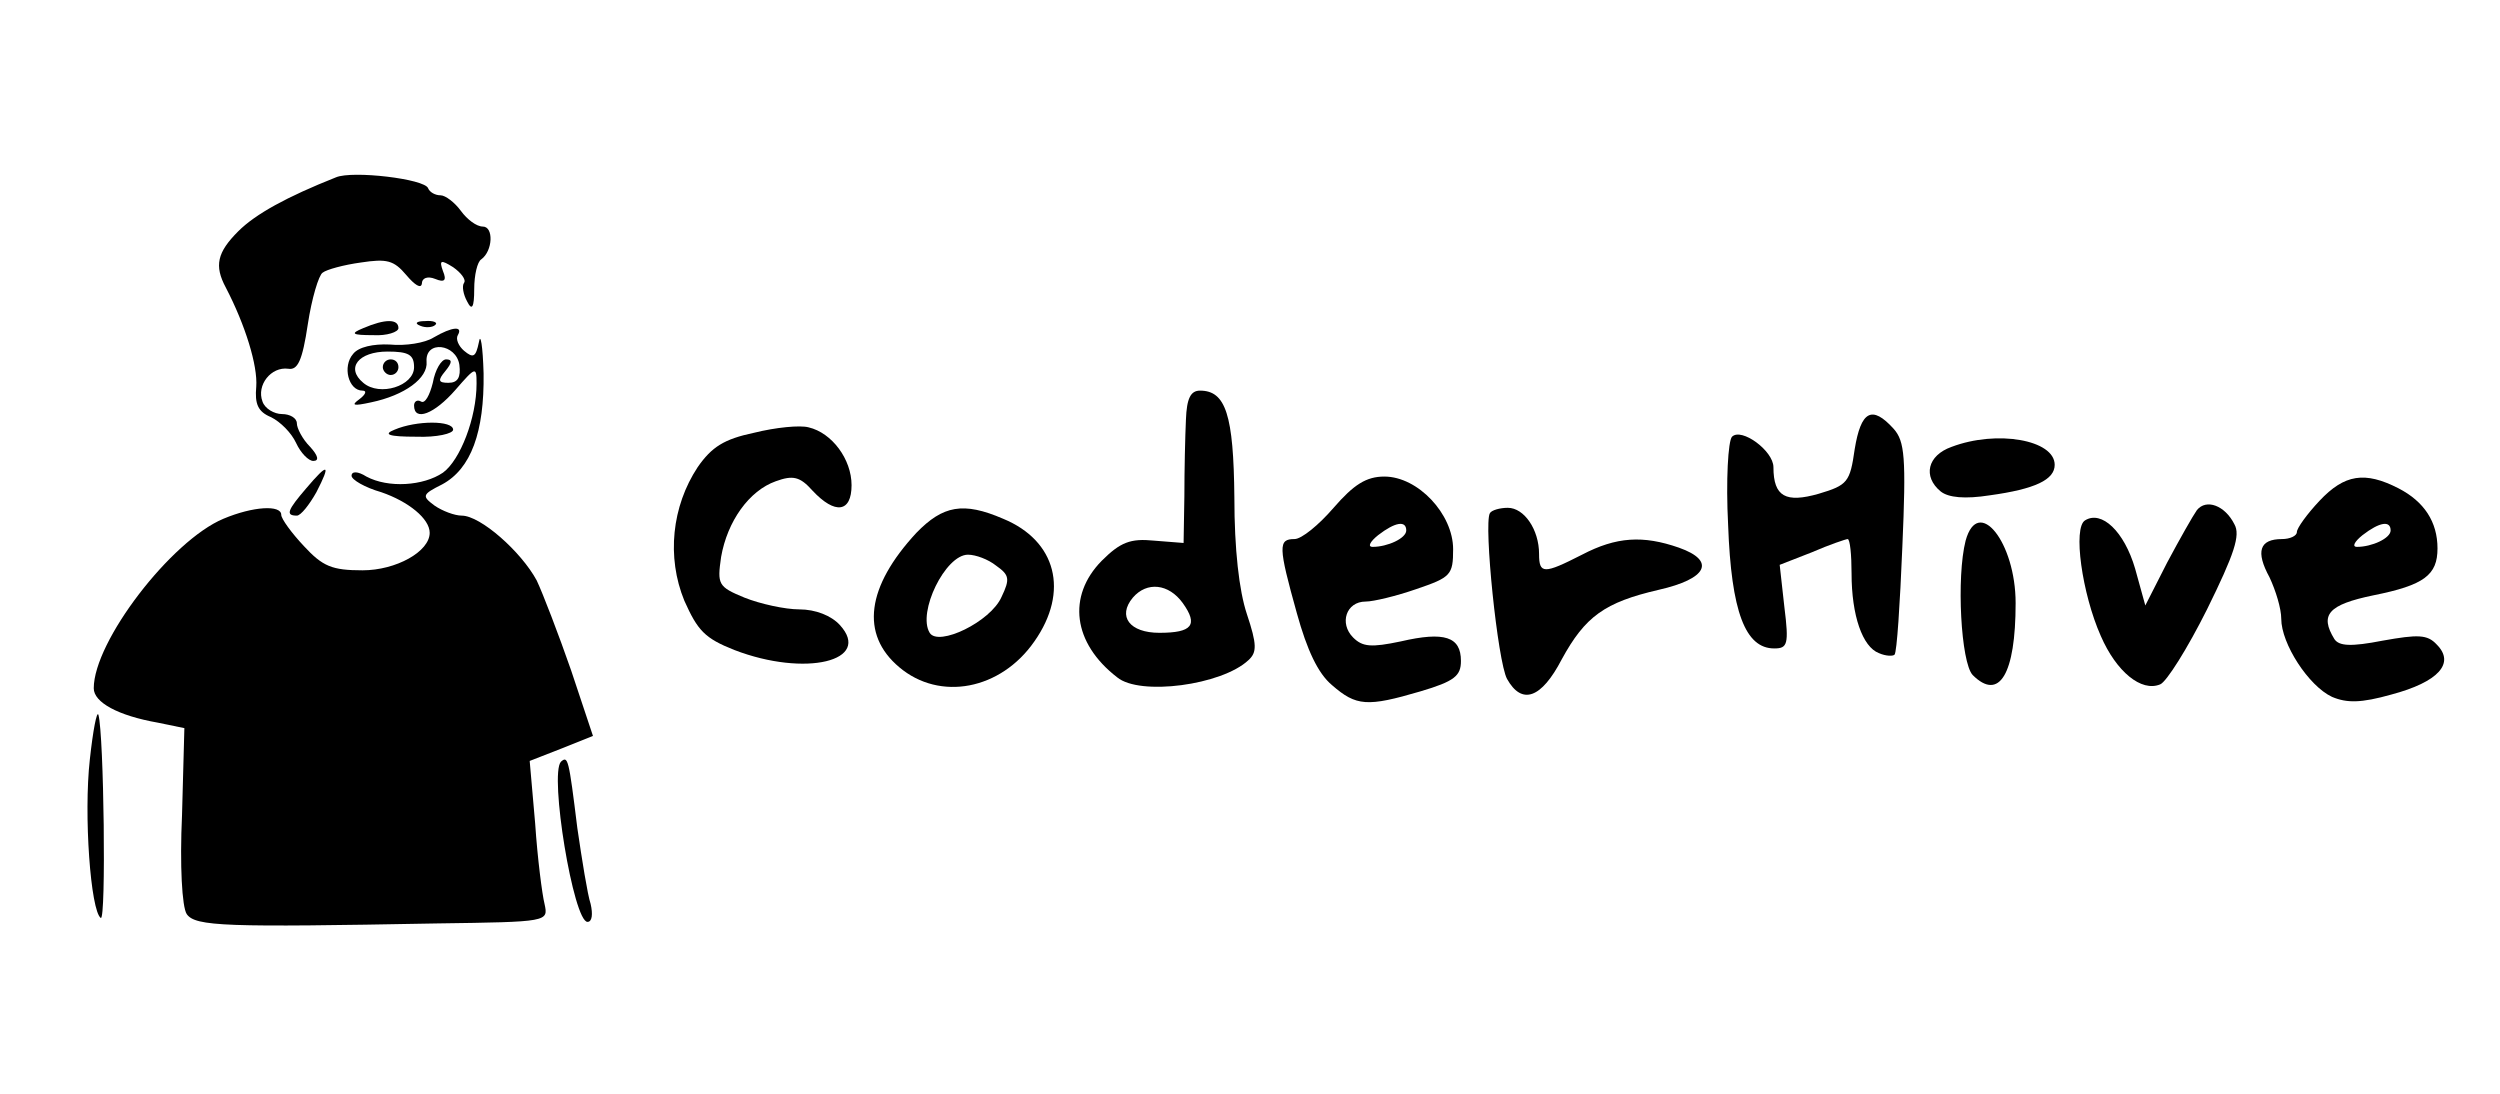 <?xml version="1.0" standalone="no"?>
<!DOCTYPE svg PUBLIC "-//W3C//DTD SVG 20010904//EN"
 "http://www.w3.org/TR/2001/REC-SVG-20010904/DTD/svg10.dtd">
<svg version="1.0" xmlns="http://www.w3.org/2000/svg"
 width="320pt" height="140pt" viewBox="0 0 320 140"
 preserveAspectRatio="xMidYMid meet">

<g transform="translate(0,140) scale(0.1,-0.1)"
fill="#000000" stroke="none">
<path d="M430 1173 c-63 -25 -103 -47 -125 -69 -27 -27 -31 -44 -16 -72 25
-48 41 -100 39 -127 -2 -22 2 -32 19 -39 12 -6 26 -20 32 -33 6 -13 16 -23 22
-23 8 0 6 7 -4 18 -10 10 -17 24 -17 30 0 7 -9 12 -19 12 -10 0 -22 7 -25 16
-8 21 11 45 33 42 12 -2 18 10 25 57 5 33 14 63 19 66 5 4 27 10 49 13 33 5
42 3 58 -16 11 -13 19 -18 20 -11 0 7 7 10 17 6 12 -5 15 -2 10 10 -5 14 -3
15 13 5 10 -7 17 -16 14 -20 -3 -4 -1 -15 4 -24 6 -12 9 -8 9 16 0 18 4 35 9
38 15 11 16 42 2 42 -8 0 -20 9 -28 20 -8 11 -20 20 -26 20 -7 0 -14 4 -16 9
-4 12 -97 23 -118 14z"/>
<path d="M465 980 c-17 -7 -15 -9 13 -9 17 -1 32 4 32 9 0 12 -17 12 -45 0z"/>
<path d="M538 983 c7 -3 16 -2 19 1 4 3 -2 6 -13 5 -11 0 -14 -3 -6 -6z"/>
<path d="M555 968 c-11 -7 -36 -11 -56 -9 -21 1 -40 -3 -47 -12 -14 -16 -6
-47 12 -47 6 0 4 -5 -4 -11 -11 -8 -8 -9 15 -4 43 9 73 31 71 52 -2 28 38 23
42 -4 2 -16 -2 -23 -14 -23 -13 0 -14 3 -4 15 9 11 9 15 1 15 -6 0 -14 -13
-17 -30 -4 -16 -10 -27 -15 -24 -5 3 -9 0 -9 -5 0 -21 26 -11 53 20 26 30 27
30 27 8 0 -44 -21 -98 -43 -114 -25 -17 -70 -20 -98 -5 -11 7 -19 7 -19 1 0
-5 17 -15 38 -21 35 -12 62 -34 62 -52 0 -24 -43 -48 -86 -48 -39 0 -51 5 -75
31 -16 17 -29 35 -29 40 0 13 -36 11 -74 -5 -67 -28 -166 -157 -166 -217 0
-18 31 -35 82 -44 l34 -7 -3 -111 c-3 -65 0 -118 6 -127 11 -16 50 -17 320
-12 143 2 143 2 138 25 -3 12 -9 58 -12 103 l-7 80 41 16 40 16 -28 84 c-16
46 -36 98 -44 115 -20 37 -72 83 -96 83 -9 0 -25 6 -35 13 -16 12 -16 14 10
27 37 20 54 67 53 142 -1 35 -4 53 -6 40 -4 -19 -7 -21 -19 -11 -7 6 -11 15
-8 20 7 12 -7 11 -31 -3z m-25 -38 c0 -24 -44 -38 -65 -20 -23 19 -6 40 31 40
27 0 34 -4 34 -20z"/>
<path d="M490 930 c0 -5 5 -10 10 -10 6 0 10 5 10 10 0 6 -4 10 -10 10 -5 0
-10 -4 -10 -10z"/>
<path d="M1518 863 c-1 -21 -2 -65 -2 -98 l-1 -60 -38 3 c-30 3 -43 -2 -67
-26 -44 -45 -37 -105 20 -149 29 -24 134 -10 168 22 11 10 11 20 -2 59 -10 30
-16 83 -16 149 -1 106 -11 137 -44 137 -12 0 -17 -10 -18 -37z m-4 -235 c20
-28 12 -38 -30 -38 -38 0 -54 21 -34 45 18 21 46 18 64 -7z"/>
<path d="M2374 825 c-6 -42 -9 -46 -46 -57 -42 -12 -58 -4 -58 34 0 21 -41 51
-53 39 -5 -5 -8 -56 -5 -113 4 -111 22 -158 59 -158 17 0 19 5 13 53 l-6 54
41 16 c23 10 44 17 46 17 3 0 5 -20 5 -44 0 -54 14 -94 35 -102 9 -4 18 -4 20
-2 3 3 7 65 10 138 5 115 3 135 -11 151 -28 31 -42 23 -50 -26z"/>
<path d="M505 850 c-15 -6 -8 -9 28 -9 26 -1 47 4 47 9 0 12 -47 12 -75 0z"/>
<path d="M965 846 c-38 -8 -54 -18 -72 -44 -33 -50 -40 -115 -17 -171 17 -38
26 -48 64 -63 91 -35 177 -14 135 32 -11 12 -31 20 -52 20 -18 0 -50 7 -70 15
-34 14 -35 17 -30 52 8 46 36 85 70 97 22 8 31 6 47 -12 29 -31 50 -28 50 7 0
33 -25 67 -55 74 -11 3 -42 0 -70 -7z"/>
<path d="M2498 828 c-31 -11 -37 -38 -14 -57 10 -8 31 -10 63 -5 58 8 83 20
83 39 0 32 -74 45 -132 23z"/>
<path d="M392 775 c-24 -28 -27 -35 -12 -35 5 0 16 14 25 30 19 37 15 38 -13
5z"/>
<path d="M1707 750 c-19 -22 -41 -40 -50 -40 -21 0 -21 -9 3 -95 13 -47 27
-77 45 -92 31 -27 45 -28 113 -8 44 13 52 20 52 39 0 31 -21 38 -77 25 -38 -8
-49 -7 -61 5 -18 18 -9 46 16 46 10 0 39 7 65 16 44 15 47 18 47 51 0 45 -45
93 -88 93 -23 0 -39 -10 -65 -40z m93 -29 c0 -10 -24 -21 -43 -21 -7 0 -3 7 7
15 22 17 36 19 36 6z"/>
<path d="M2969 759 c-16 -17 -29 -35 -29 -40 0 -5 -9 -9 -19 -9 -29 0 -34 -16
-16 -49 8 -17 15 -40 15 -53 0 -32 35 -86 65 -100 19 -8 37 -8 76 3 60 16 82
40 58 64 -12 13 -24 13 -69 5 -41 -8 -56 -7 -62 2 -19 31 -8 44 50 56 65 13
82 26 82 60 0 34 -17 60 -50 77 -43 22 -69 18 -101 -16z m91 -38 c0 -10 -24
-21 -43 -21 -7 0 -3 7 7 15 22 17 36 19 36 6z"/>
<path d="M2812 747 c-5 -7 -22 -37 -38 -67 l-28 -55 -13 47 c-14 48 -43 75
-64 62 -16 -9 -4 -94 20 -148 20 -46 52 -72 76 -62 8 3 35 46 60 96 35 71 43
95 35 109 -12 24 -36 33 -48 18z"/>
<path d="M1173 718 c-64 -69 -72 -130 -22 -172 52 -44 130 -29 173 33 45 64
28 129 -40 157 -51 22 -77 17 -111 -18z m102 -42 c17 -12 18 -17 7 -40 -14
-32 -81 -64 -92 -46 -16 26 20 100 49 100 10 0 26 -6 36 -14z"/>
<path d="M1907 743 c-8 -14 10 -190 22 -212 19 -34 44 -25 70 25 30 55 55 73
124 89 62 14 74 37 26 54 -46 16 -80 14 -124 -9 -49 -25 -55 -25 -55 1 0 31
-19 59 -40 59 -10 0 -21 -3 -23 -7z"/>
<path d="M2516 708 c-12 -47 -6 -156 9 -172 34 -34 55 1 55 92 0 78 -48 138
-64 80z"/>
<path d="M115 428 c-8 -71 1 -194 14 -203 7 -4 4 235 -3 260 -2 6 -7 -20 -11
-57z"/>
<path d="M718 425 c-15 -16 16 -205 34 -205 6 0 7 10 4 23 -4 12 -11 56 -17
97 -11 89 -12 93 -21 85z"/>
</g>
</svg>
